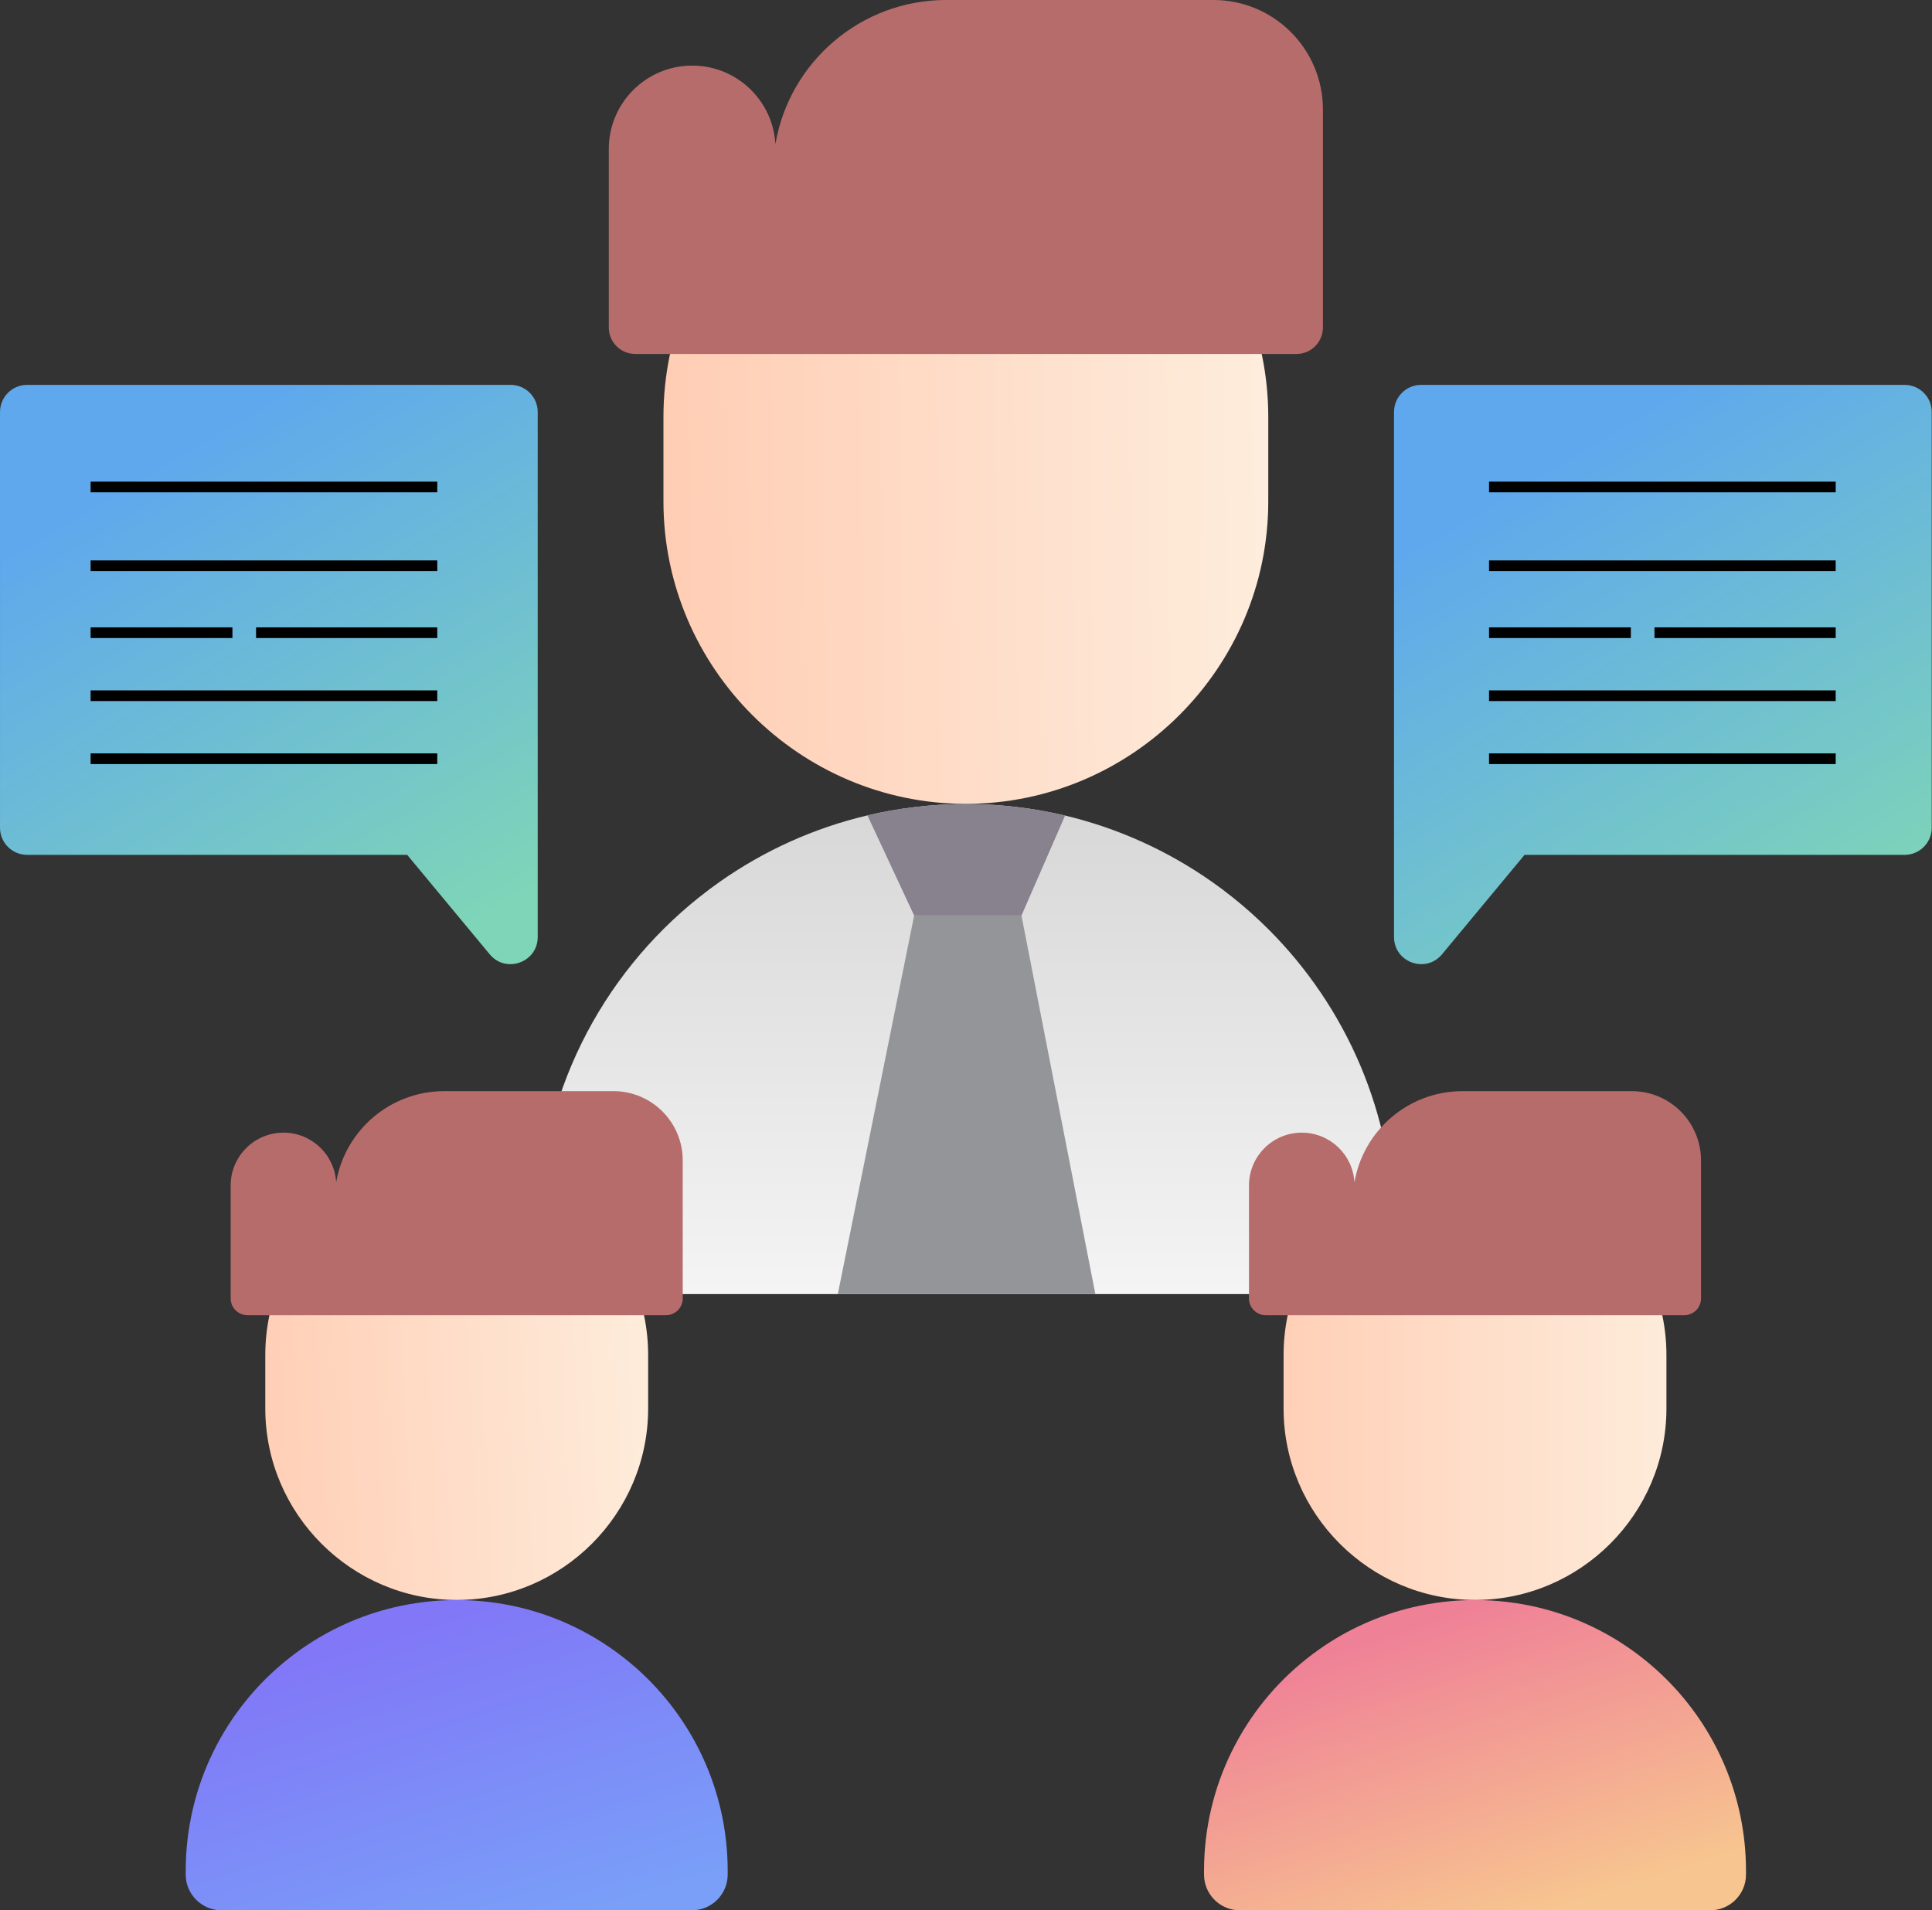 <svg width="181" height="179" viewBox="0 0 181 179" fill="none" xmlns="http://www.w3.org/2000/svg">
<rect x="0" y="0" width="181" height="179" fill="#333333" stroke="none"/>
<path d="M130.594 115.454V115.968C130.594 118.89 128.223 121.262 125.3 121.262H55.673C52.751 121.262 50.379 118.89 50.379 115.968V115.454C50.379 102.727 56.303 91.382 65.546 84.039C66.171 83.542 66.806 83.065 67.457 82.609C71.56 79.724 76.229 77.59 81.264 76.405C84.223 75.711 87.309 75.341 90.48 75.341H90.491C93.688 75.341 96.801 75.716 99.782 76.42C104.79 77.612 109.427 79.74 113.515 82.609C114.166 83.065 114.807 83.541 115.426 84.039C116.622 84.987 117.766 86.008 118.846 87.088C126.105 94.347 130.594 104.374 130.594 115.454Z" fill="url(#paint0_linear)"/>
<path d="M62.156 39.068V46.992C62.156 62.574 74.905 75.323 90.487 75.323C106.069 75.323 118.818 62.574 118.818 46.992V39.068C118.818 23.491 106.242 10.835 90.665 10.737C74.95 10.638 62.156 23.351 62.156 39.068Z" fill="url(#paint1_linear)"/>
<path d="M99.784 76.421L95.696 85.791H85.644L81.265 76.405C84.224 75.711 87.31 75.341 90.481 75.341H90.492C93.69 75.341 96.803 75.717 99.784 76.421Z" fill="#87828E"/>
<path d="M85.642 85.791L78.49 121.262H102.619L95.696 85.791H85.642Z" fill="#939598"/>
<path d="M113.68 0H88.65C80.614 0 73.946 5.838 72.645 13.503C72.405 9.401 69.014 6.147 64.852 6.147C60.535 6.147 57.035 9.646 57.035 13.963V30.688C57.035 32.057 58.145 33.167 59.514 33.167H121.458C122.828 33.167 123.938 32.057 123.938 30.688V10.257C123.938 4.592 119.345 0 113.68 0Z" fill="#B76C6C"/>
<path d="M47.836 36.064H2.542C1.138 36.064 0.001 37.201 0.001 38.605V77.563C0.001 78.966 1.138 80.103 2.542 80.103H38.148L45.88 89.422C47.399 91.252 50.376 90.178 50.376 87.799V77.563V72.82V38.605C50.377 37.201 49.239 36.064 47.836 36.064Z" fill="url(#paint2_linear)"/>
<path d="M133.139 36.064H178.433C179.836 36.064 180.974 37.201 180.974 38.605V77.563C180.974 78.966 179.836 80.103 178.433 80.103H142.827L135.094 89.422C133.575 91.252 130.599 90.178 130.599 87.799V77.563V72.82V38.605C130.598 37.201 131.735 36.064 133.139 36.064Z" fill="url(#paint3_linear)"/>
<path d="M68.174 175.324V175.649C68.174 177.499 66.673 179 64.823 179H20.749C18.9 179 17.398 177.499 17.398 175.649V175.324C17.398 167.268 21.148 160.087 27 155.439C27.395 155.123 27.797 154.822 28.209 154.534C30.807 152.708 33.762 151.357 36.949 150.606C38.822 150.167 40.776 149.932 42.783 149.932H42.79C44.813 149.932 46.784 150.17 48.671 150.616C51.841 151.37 54.776 152.717 57.363 154.534C57.775 154.822 58.181 155.123 58.573 155.439C59.33 156.039 60.054 156.685 60.738 157.369C65.333 161.964 68.174 168.311 68.174 175.324Z" fill="url(#paint4_linear)"/>
<path d="M24.854 126.971V131.988C24.854 141.851 32.924 149.921 42.787 149.921C52.65 149.921 60.721 141.851 60.721 131.988V126.971C60.721 117.111 52.76 109.101 42.9 109.039C32.951 108.976 24.854 117.023 24.854 126.971Z" fill="url(#paint5_linear)"/>
<path d="M57.469 102.243H41.625C36.539 102.243 32.318 105.938 31.494 110.79C31.343 108.194 29.195 106.133 26.561 106.133C23.828 106.133 21.612 108.348 21.612 111.081V121.668C21.612 122.534 22.315 123.237 23.181 123.237H62.392C63.259 123.237 63.961 122.534 63.961 121.668V108.736C63.962 105.149 61.055 102.243 57.469 102.243Z" fill="#B76C6C"/>
<path d="M163.575 175.324V175.649C163.575 177.499 162.073 179 160.224 179H116.15C114.3 179 112.799 177.499 112.799 175.649V175.324C112.799 167.268 116.548 160.087 122.4 155.439C122.796 155.123 123.198 154.822 123.61 154.534C126.207 152.708 129.162 151.357 132.35 150.606C134.223 150.167 136.177 149.932 138.183 149.932H138.19C140.214 149.932 142.185 150.17 144.071 150.616C147.241 151.37 150.177 152.717 152.764 154.534C153.176 154.822 153.582 155.123 153.973 155.439C154.731 156.039 155.455 156.685 156.138 157.369C160.733 161.964 163.575 168.311 163.575 175.324Z" fill="url(#paint6_linear)"/>
<path d="M120.253 126.971V131.988C120.253 141.851 128.323 149.921 138.186 149.921C148.05 149.921 156.12 141.851 156.12 131.988V126.971C156.12 117.111 148.16 109.101 138.299 109.039C128.351 108.976 120.253 117.023 120.253 126.971Z" fill="url(#paint7_linear)"/>
<path d="M152.867 102.243H137.023C131.937 102.243 127.716 105.938 126.892 110.79C126.741 108.194 124.593 106.133 121.959 106.133C119.227 106.133 117.011 108.348 117.011 111.081V121.668C117.011 122.534 117.713 123.237 118.58 123.237H157.791C158.657 123.237 159.36 122.534 159.36 121.668V108.736C159.36 105.149 156.454 102.243 152.867 102.243Z" fill="#B76C6C"/>
<line x1="8.489" y1="45.631" x2="40.965" y2="45.631" stroke="black"/>
<line x1="139.501" y1="45.631" x2="171.977" y2="45.631" stroke="black"/>
<line x1="8.489" y1="53.012" x2="40.965" y2="53.012" stroke="black"/>
<line x1="139.501" y1="53.012" x2="171.977" y2="53.012" stroke="black"/>
<line x1="8.489" y1="65.191" x2="40.965" y2="65.191" stroke="black"/>
<line x1="139.501" y1="65.191" x2="171.977" y2="65.191" stroke="black"/>
<line x1="8.489" y1="71.095" x2="40.965" y2="71.095" stroke="black"/>
<line x1="139.501" y1="71.095" x2="171.977" y2="71.095" stroke="black"/>
<line x1="8.489" y1="59.286" x2="21.775" y2="59.286" stroke="black"/>
<line x1="139.501" y1="59.286" x2="152.787" y2="59.286" stroke="black"/>
<line x1="23.989" y1="59.286" x2="40.965" y2="59.286" stroke="black"/>
<line x1="155.001" y1="59.286" x2="171.977" y2="59.286" stroke="black"/>
<defs>
<linearGradient id="paint0_linear" x1="90.487" y1="75.341" x2="90.487" y2="121.262" gradientUnits="userSpaceOnUse">
<stop stop-color="#D7D7D7"/>
<stop offset="1" stop-color="#F4F4F4"/>
</linearGradient>
<linearGradient id="paint1_linear" x1="62.002" y1="46.869" x2="121.05" y2="46.131" gradientUnits="userSpaceOnUse">
<stop stop-color="#FFCDB4"/>
<stop offset="1" stop-color="#FEEEDE"/>
</linearGradient>
<linearGradient id="paint2_linear" x1="14.285" y1="43.701" x2="41.006" y2="88.655" gradientUnits="userSpaceOnUse">
<stop stop-color="#5FA8ED"/>
<stop offset="1" stop-color="#7ED5B7"/>
</linearGradient>
<linearGradient id="paint3_linear" x1="144.882" y1="43.701" x2="171.604" y2="88.655" gradientUnits="userSpaceOnUse">
<stop stop-color="#5FA8ED"/>
<stop offset="1" stop-color="#7ED5B7"/>
</linearGradient>
<linearGradient id="paint4_linear" x1="31.796" y1="154.022" x2="41.151" y2="183.647" gradientUnits="userSpaceOnUse">
<stop stop-color="#8177F7"/>
<stop offset="1" stop-color="#799FF8"/>
</linearGradient>
<linearGradient id="paint5_linear" x1="24.729" y1="131.381" x2="60.895" y2="129.536" gradientUnits="userSpaceOnUse">
<stop stop-color="#FFCFB6"/>
<stop offset="1" stop-color="#FEECDB"/>
</linearGradient>
<linearGradient id="paint6_linear" x1="127.196" y1="154.022" x2="136.552" y2="183.647" gradientUnits="userSpaceOnUse">
<stop stop-color="#EF8197"/>
<stop offset="0.943" stop-color="#F7C58F"/>
</linearGradient>
<linearGradient id="paint7_linear" x1="120.312" y1="129.536" x2="156.11" y2="129.536" gradientUnits="userSpaceOnUse">
<stop stop-color="#FFD0B7"/>
<stop offset="1" stop-color="#FEEBDA"/>
</linearGradient>
</defs>
</svg>

